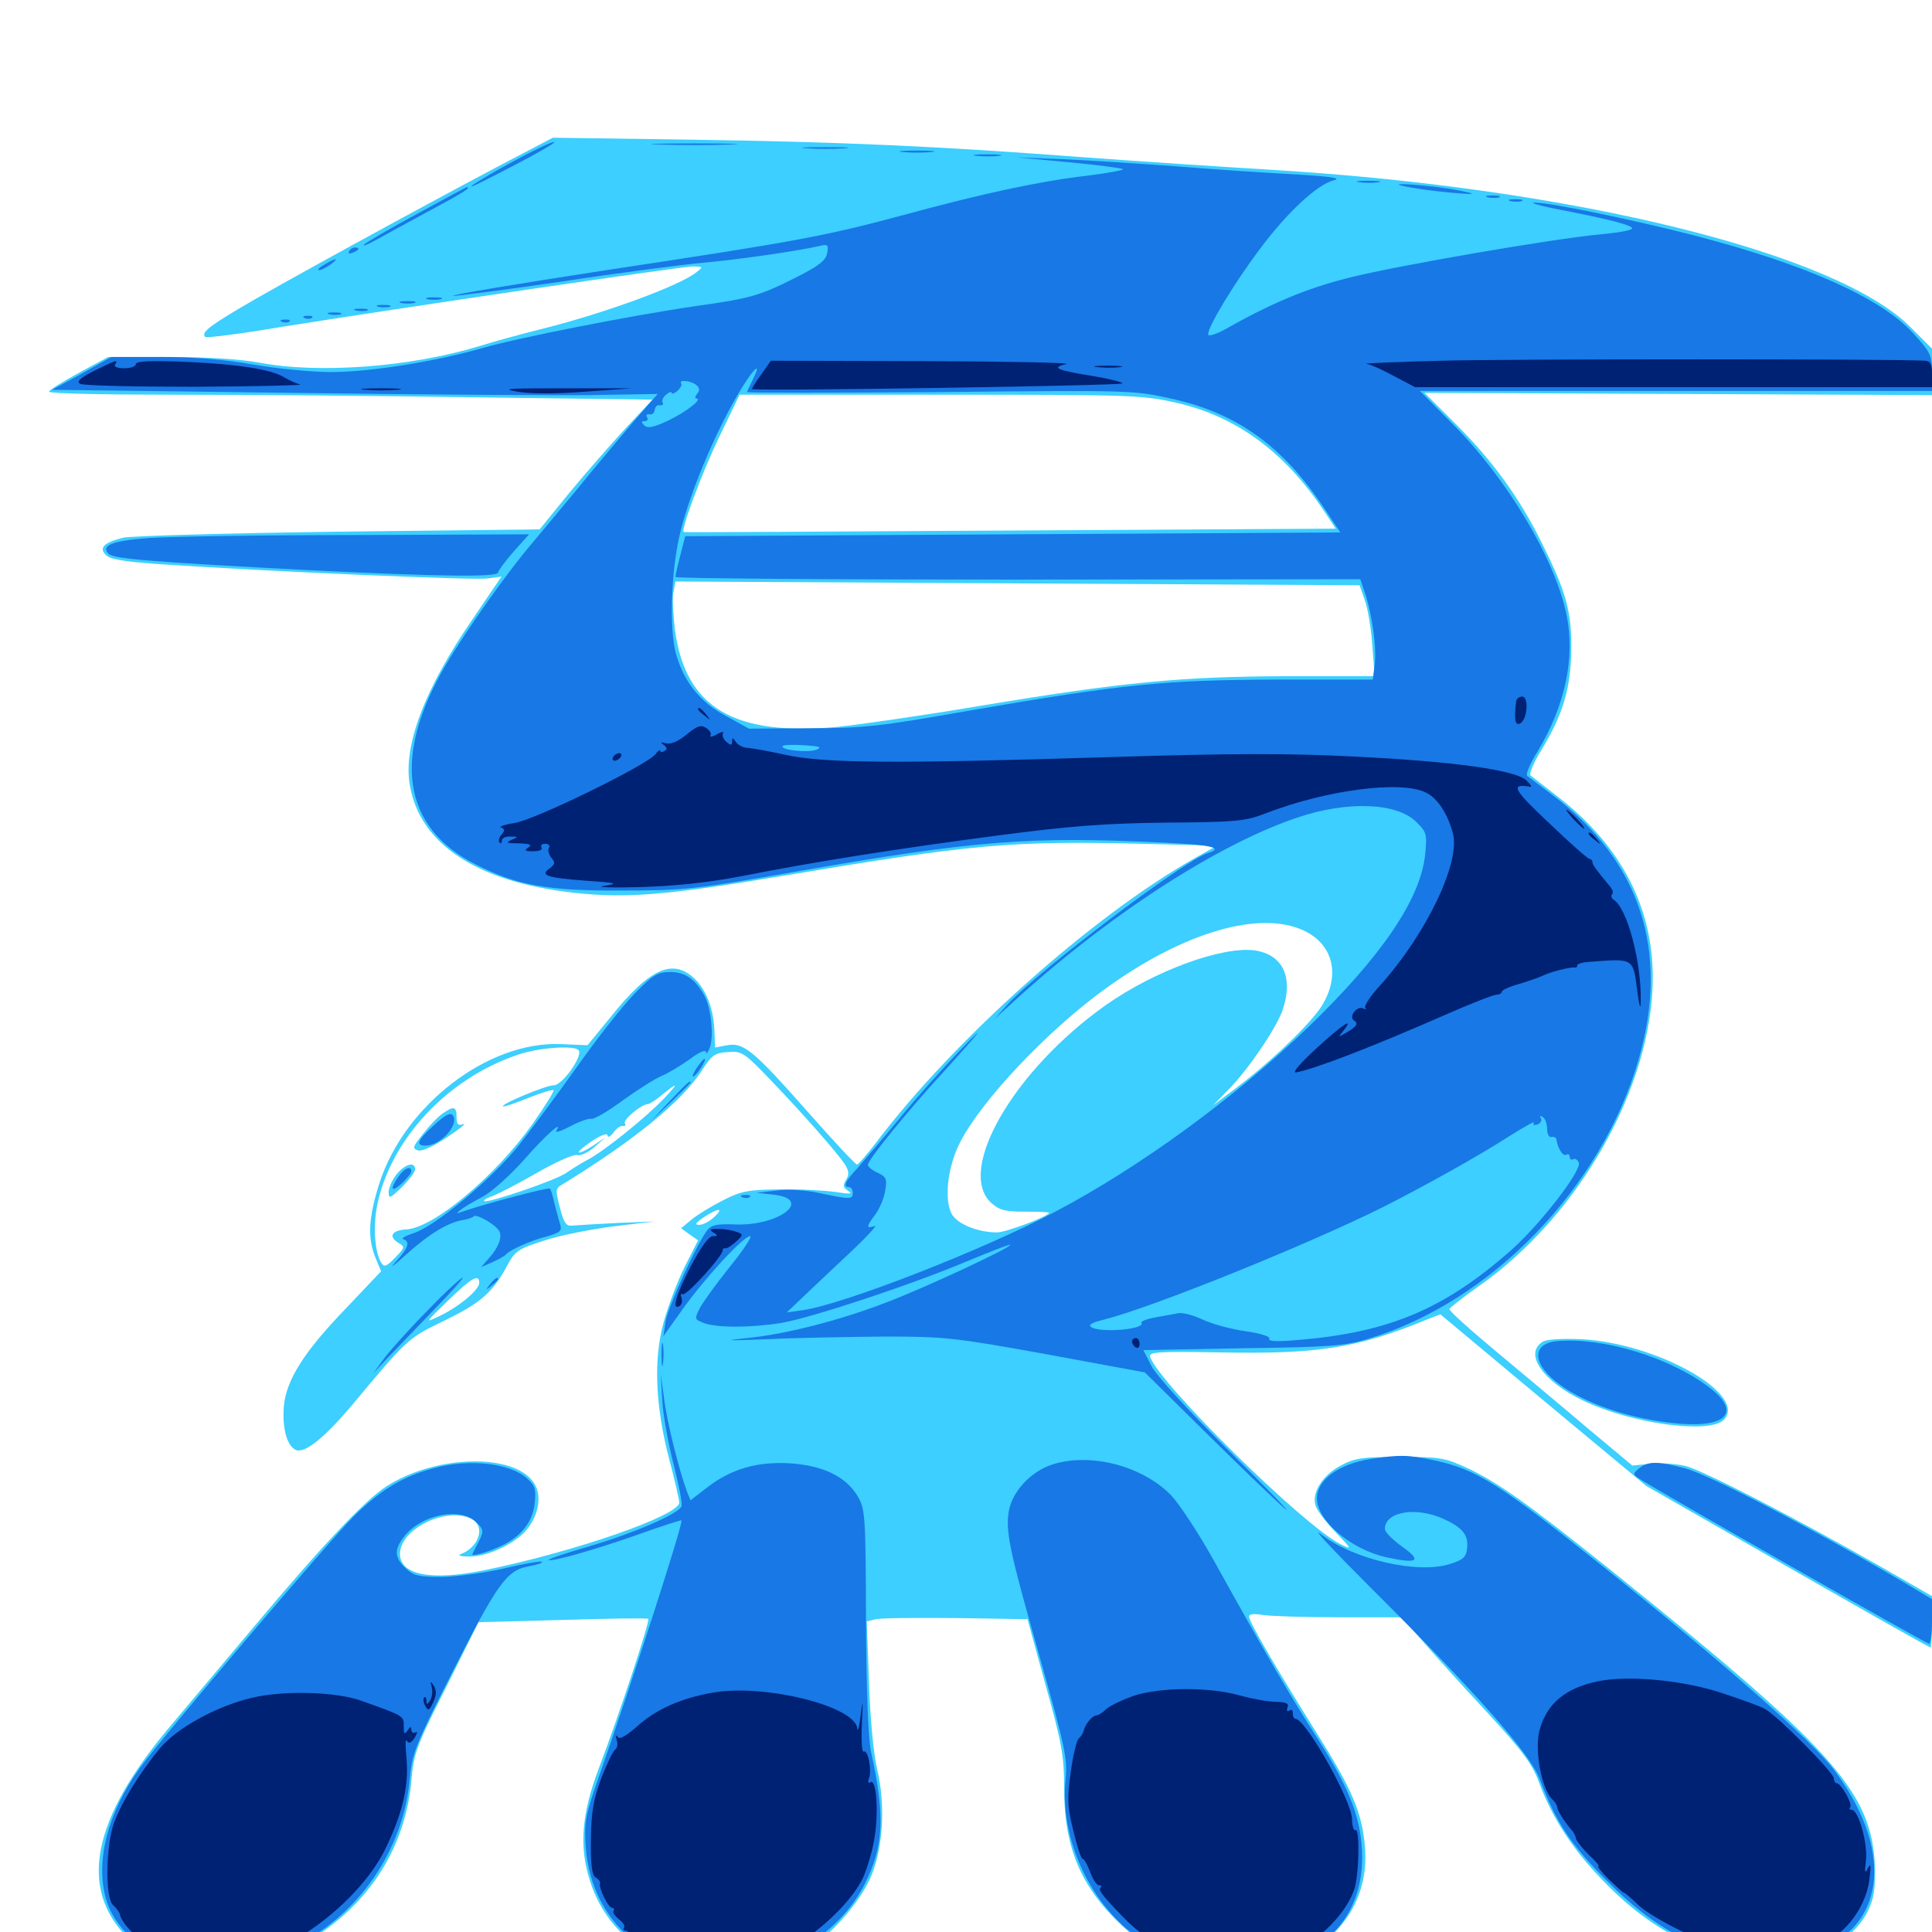 <svg xmlns="http://www.w3.org/2000/svg" viewBox="0 -1000 1000 1000">
	<path fill="#3ccfff" d="M257.812 -913.867C216.797 -892.188 142.188 -851.367 123.633 -840.234C107.617 -830.664 104.102 -827.734 106.25 -825.586C106.836 -825 124.219 -827.148 144.922 -830.664C206.055 -840.43 352.93 -862.109 358.789 -862.109C364.062 -861.914 364.062 -861.914 360.352 -858.984C351.367 -851.953 313.477 -838.086 281.055 -829.883C269.922 -827.148 255.078 -823.047 248.242 -820.898C212.5 -809.961 164.844 -806.445 134.18 -812.305C124.414 -814.062 107.227 -815.234 87.5 -815.234H56.055L40.82 -807.031C32.227 -802.344 25.391 -798.047 25.391 -797.266C25.391 -796.289 54.688 -795.703 90.43 -795.703C126.367 -795.703 196.484 -795.117 246.68 -794.336L337.695 -793.164L323.828 -778.32C316.211 -770.117 303.125 -755.078 294.531 -744.727L279.297 -725.977L175.195 -724.805C118.164 -724.023 67.969 -722.656 63.672 -721.68C53.711 -719.141 50.977 -716.406 54.883 -712.695C57.031 -710.352 65.234 -709.18 85.156 -707.812C141.016 -704.102 245.312 -699.609 252.344 -700.586L259.57 -701.562L244.727 -679.688C219.727 -643.359 208.594 -614.062 212.109 -593.75C217.188 -563.086 247.07 -543.359 297.266 -537.891C324.023 -534.961 344.531 -536.523 405.273 -546.68C503.125 -563.086 523.242 -564.844 589.844 -563.281L629.883 -562.305L618.164 -555.664C565.234 -525.781 493.555 -461.719 453.32 -408.398C448.633 -402.344 444.336 -397.266 443.555 -397.266C442.773 -397.266 431.445 -409.375 418.359 -424.219C390.039 -456.25 384.961 -460.547 376.367 -458.984L370.117 -457.812L369.727 -467.578C369.141 -479.102 364.648 -489.648 357.812 -494.922C347.07 -503.516 335.352 -497.656 316.406 -474.023L304.102 -458.984L290.234 -459.57C252.344 -461.133 209.18 -427.734 196.289 -387.305C190.625 -369.336 190.234 -359.18 194.336 -349.023L197.266 -341.992L179.297 -323.047C157.031 -300 148.047 -285.547 146.875 -271.68C146.094 -260.352 148.633 -251.367 153.32 -249.414C158.008 -247.852 167.969 -255.859 181.836 -272.266C211.133 -307.422 211.133 -307.227 229.492 -316.211C248.633 -325.391 255.078 -331.055 262.305 -344.531C266.602 -352.539 267.969 -353.516 281.445 -357.812C289.453 -360.547 305.664 -363.672 317.383 -365.234L338.867 -367.773L319.336 -366.992C308.594 -366.406 298.047 -365.82 296.094 -365.625C293.164 -365.234 291.797 -366.992 289.844 -374.805C287.5 -383.594 287.5 -384.766 290.43 -386.523C328.32 -409.766 352.734 -429.688 363.281 -445.898C368.555 -454.102 370.117 -455.078 376.953 -455.469C383.984 -456.055 385.352 -455.078 399.023 -440.82C416.406 -422.656 432.812 -403.906 437.109 -397.656C439.453 -393.945 439.648 -392.188 437.891 -389.258C436.133 -386.328 436.328 -385.352 439.062 -383.594C441.602 -382.031 440.039 -381.836 432.617 -383.008C427.344 -383.789 414.453 -384.57 403.906 -384.375C387.5 -384.18 383.789 -383.594 374.609 -378.906C368.75 -375.977 361.328 -371.484 358.203 -368.945L352.539 -364.258L356.836 -361.133L361.328 -358.008L354.492 -344.531C350.781 -337.109 345.898 -324.219 343.555 -315.82C338.086 -296.289 339.258 -271.68 346.484 -244.336C349.219 -233.984 351.562 -224.023 351.562 -222.266C351.562 -215.625 298.438 -197.07 250.977 -187.305C223.242 -181.641 207.031 -184.766 207.031 -195.703C207.031 -208.789 231.445 -220.508 244.336 -213.672C251.367 -209.766 247.852 -199.023 238.281 -195.508C236.719 -194.922 238.672 -194.336 242.773 -194.336C251.953 -194.141 266.211 -200.781 272.461 -208.008C278.906 -215.82 280.664 -225.977 276.367 -232.422C266.211 -248.047 225.586 -247.07 200 -230.664C189.062 -223.633 166.992 -200.391 131.445 -158.008C114.258 -137.695 94.727 -114.258 87.891 -106.25C47.656 -58.398 40.43 -22.656 66.211 3.125C79.102 15.82 90.234 19.336 115.234 18.359C133.008 17.773 135.547 16.992 150.586 9.57C187.109 -8.594 209.18 -39.844 212.891 -77.734C214.062 -92.383 215.43 -96.094 231.055 -126.953L247.656 -160.352L291.211 -161.523C315.039 -162.305 334.961 -162.5 335.547 -162.109C336.523 -160.938 320.508 -112.5 309.961 -84.766C300.977 -60.938 299.609 -44.141 305.469 -26.172C319.531 17.969 373.828 34.57 418.75 8.203C430.859 1.172 446.484 -17.188 451.367 -30.078C457.227 -44.922 458.203 -66.602 454.102 -83.789C452.148 -91.992 450.391 -110.156 449.805 -129.102L448.633 -160.742L453.32 -161.914C455.859 -162.5 474.609 -162.695 494.922 -162.5L531.836 -161.914L541.211 -127.734C549.609 -97.852 550.781 -91.211 550.781 -74.609C550.781 -43.75 559.375 -23.438 580.664 -3.32C630.078 43.359 712.109 16.211 706.445 -44.727C704.883 -61.914 699.805 -73.828 682.031 -102.148C661.328 -135.156 646.484 -160.547 646.484 -163.281C646.484 -164.648 649.023 -164.844 653.906 -164.062C657.812 -163.477 675.586 -162.891 693.359 -162.891H725.586L736.328 -150.586C742.188 -143.75 757.227 -127.148 769.727 -113.672C788.086 -93.75 792.969 -87.109 796.484 -77.734C803.711 -58.203 814.648 -41.602 832.227 -24.023C859.18 3.125 890.039 16.406 920.898 14.453C945.312 12.695 963.086 1.562 968.75 -15.625C970.312 -19.922 970.898 -28.32 970.312 -36.719C967.773 -73.633 946.68 -96.68 831.055 -189.453C791.016 -221.484 776.172 -232.031 760.547 -239.648C747.852 -245.508 745.898 -245.898 724.609 -245.898C705.078 -245.898 701.172 -245.312 693.945 -241.406C684.57 -236.523 678.906 -227.344 680.859 -220.898C681.445 -218.555 686.133 -212.305 691.211 -207.031C699.805 -198.047 700 -197.656 693.75 -200.781C674.414 -210.547 600.391 -283.398 595.312 -297.656C594.336 -300.195 599.023 -300.586 631.055 -300C682.617 -299.023 702.539 -302.148 739.453 -317.383L745.508 -319.727L798.828 -275.195L852.148 -230.859L925.195 -189.062C965.43 -166.016 998.633 -147.266 999.219 -147.266C999.609 -147.266 1000 -153.32 1000 -160.547V-173.828L974.219 -188.672C928.32 -214.844 882.031 -238.672 872.461 -241.211C867.383 -242.383 858.984 -242.969 854.102 -242.383L844.922 -241.406L822.461 -260.156C810.156 -270.703 788.672 -288.477 775 -300C761.133 -311.523 750 -321.484 750.195 -322.461C750.586 -323.242 757.031 -328.32 764.453 -333.594C817.188 -370.117 855.469 -437.695 855.469 -494.141C855.469 -530.469 839.062 -561.914 807.227 -586.914C800 -592.578 793.164 -597.852 792.188 -598.633C791.406 -599.414 793.75 -605.273 797.656 -611.523C808.984 -630.078 813.086 -643.75 813.281 -663.867C813.477 -683.789 810.547 -693.75 798.242 -718.555C786.523 -742.383 772.656 -761.328 754.102 -779.883L737.305 -796.68L868.75 -796.094L1000 -795.508V-807.422V-819.531L988.672 -830.859C950.586 -868.945 815.43 -902.344 661.133 -911.914C635.352 -913.477 590.625 -916.406 561.523 -918.555C484.18 -924.414 435.156 -926.562 356.445 -927.734L286.133 -928.711ZM609.375 -791.406C639.844 -784.375 664.453 -766.406 684.766 -736.328L691.406 -726.367L523.047 -725.391C430.273 -724.805 354.297 -724.414 353.906 -724.609C352.148 -725.195 363.281 -755.273 372.266 -773.828L382.812 -795.703H486.914C586.719 -795.703 591.602 -795.508 609.375 -791.406ZM706.445 -689.258C708.008 -684.961 709.766 -674.414 710.352 -665.625L711.523 -650H665.82C611.914 -649.805 581.836 -647.07 506.836 -634.57C477.93 -629.688 445.117 -625 434.18 -623.828C380.078 -618.75 355.078 -633.398 349.414 -673.438C348.438 -681.836 347.852 -691.016 348.633 -693.75L349.609 -699.023L526.758 -698.047L703.711 -697.07ZM675.195 -518.164C690.234 -510.938 693.945 -494.922 683.984 -479.102C677.93 -469.727 658.203 -450.781 639.648 -436.719L627.93 -427.93L636.328 -436.523C646.289 -446.68 660.547 -467.773 663.867 -477.148C669.531 -493.945 664.258 -505.664 649.805 -508.008C633.203 -510.547 597.656 -497.656 572.266 -479.688C524.805 -446.094 494.922 -394.531 512.891 -377.539C517.188 -373.633 519.922 -372.852 530.469 -372.852C537.305 -372.852 542.969 -372.656 542.969 -372.266C542.969 -370.508 520.703 -362.109 516.016 -362.109C506.445 -362.109 496.094 -366.211 492.969 -371.094C488.477 -377.93 490.234 -395.703 496.875 -408.594C507.812 -430.273 542.578 -466.992 572.461 -488.477C613.086 -517.773 652.539 -529.102 675.195 -518.164ZM299.609 -456.25C301.562 -453.125 291.016 -438.281 286.719 -438.281C282.617 -438.281 259.18 -428.516 260.352 -427.344C260.742 -426.953 266.602 -428.906 273.242 -431.641C280.078 -434.375 285.938 -436.133 286.523 -435.742C286.914 -435.156 282.031 -427.344 275.586 -418.164C256.25 -391.016 224.609 -364.648 210.547 -363.672C202.539 -363.281 200.781 -359.766 206.641 -356.445C209.57 -354.688 209.57 -354.102 204.492 -349.023C200 -344.336 198.828 -343.945 197.266 -346.484C193.945 -351.953 192.969 -365.43 195.312 -376.562C202.344 -410.352 231.445 -441.602 267.578 -453.906C278.516 -457.812 297.852 -459.18 299.609 -456.25ZM343.555 -431.25C334.375 -421.68 313.086 -404.492 304.688 -400C300.977 -398.047 295.703 -394.727 293.164 -392.969C288.281 -389.258 252.148 -376.953 250.586 -378.32C250.195 -378.906 252.344 -380.078 255.273 -381.055C258.203 -382.227 268.555 -387.5 278.32 -393.164C287.891 -398.633 297.07 -402.734 298.828 -402.148C300.391 -401.562 304.492 -403.516 307.617 -406.25L313.477 -411.328L307.031 -407.031C303.516 -404.688 300.195 -403.125 299.609 -403.516C299.219 -404.102 302.344 -406.641 306.641 -409.57C311.133 -412.5 314.453 -413.672 314.453 -412.305C314.453 -410.938 316.016 -411.719 317.578 -413.867C319.141 -416.016 321.484 -417.578 322.461 -417.188C323.633 -416.992 324.023 -417.578 323.438 -418.555C322.266 -420.312 332.031 -428.516 335.352 -428.516C336.133 -428.516 339.648 -430.664 342.773 -433.398C351.172 -440.234 351.367 -439.453 343.555 -431.25ZM369.531 -369.922C367.188 -367.773 363.867 -366.016 361.914 -366.016C359.375 -366.016 359.961 -366.992 364.258 -369.922C371.875 -375 375 -375 369.531 -369.922ZM248.047 -335.938C248.047 -332.422 237.891 -323.828 227.734 -318.945C219.727 -315.039 219.727 -315.039 232.031 -326.953C244.336 -338.867 248.047 -340.82 248.047 -335.938ZM229.102 -423.633C226.758 -422.07 222.266 -417.383 218.945 -413.086C213.477 -406.25 213.281 -405.469 216.602 -404.492C218.75 -404.102 224.805 -406.836 231.641 -411.523C237.891 -415.625 241.602 -418.75 239.844 -418.164C237.109 -417.188 236.328 -417.969 236.328 -421.68C236.328 -427.344 234.961 -427.734 229.102 -423.633ZM205.273 -392.188C202.93 -389.258 201.172 -385.156 201.172 -383.008C201.172 -379.297 201.953 -379.688 208.008 -385.547C211.719 -389.258 214.844 -393.359 214.844 -394.727C214.844 -399.023 209.57 -397.461 205.273 -392.188ZM798.438 -305.469C788.672 -299.414 798.438 -285.156 819.141 -275.195C844.336 -263.086 884.57 -257.617 892.188 -265.039C905.078 -278.125 857.617 -304.883 818.359 -306.836C808.398 -307.227 800.391 -306.836 798.438 -305.469Z"/>
	<path fill="#1878e5" d="M265.234 -916.211C246.094 -905.859 236.328 -899.219 250.977 -906.641C273.438 -917.969 288.867 -926.562 286.719 -926.562C285.352 -926.562 275.586 -921.875 265.234 -916.211ZM341.406 -925.195C331.445 -925.391 339.453 -925.781 359.375 -925.781C379.297 -925.781 387.305 -925.391 377.539 -925.195C367.578 -924.805 351.172 -924.805 341.406 -925.195ZM417.578 -923.242C411.914 -923.633 416.016 -923.828 426.758 -923.828C437.5 -923.828 442.188 -923.633 437.109 -923.242C432.031 -922.852 423.242 -922.852 417.578 -923.242ZM467.383 -921.289C463.281 -921.68 466.602 -922.07 474.609 -922.07C482.617 -922.07 485.938 -921.68 482.031 -921.289C477.93 -920.898 471.289 -920.898 467.383 -921.289ZM505.469 -919.336C501.953 -919.727 504.297 -920.117 510.742 -920.117C517.188 -920.117 520.117 -919.727 517.188 -919.336C514.258 -918.945 508.984 -918.945 505.469 -919.336ZM553.32 -916.016C568.164 -914.648 580.664 -912.891 581.25 -912.5C581.836 -911.914 573.242 -910.352 562.109 -908.984C537.5 -906.055 509.18 -900 466.797 -888.477C426.758 -877.734 413.281 -875.195 312.5 -859.961C267.969 -853.125 232.812 -847.266 234.57 -846.875C236.133 -846.68 261.523 -850 291.016 -854.297C320.312 -858.789 353.516 -863.086 364.453 -864.062C381.836 -865.625 412.305 -869.922 425 -872.852C428.516 -873.633 428.906 -873.047 428.125 -868.945C427.539 -865.234 423.828 -862.305 411.719 -856.25C393.164 -846.875 388.281 -845.508 360.352 -841.602C326.758 -836.719 268.359 -825.195 250 -819.922C225.586 -812.891 191.602 -807.422 171.289 -807.422C161.328 -807.422 143.359 -809.18 131.055 -811.328C116.406 -813.867 100.195 -815.234 83.203 -815.234H57.617L42.383 -806.641L26.953 -798.242L149.805 -796.68C217.188 -795.703 287.695 -795.312 306.445 -795.508L340.43 -796.094L327.148 -780.859C319.922 -772.266 307.422 -757.617 299.609 -747.852C291.602 -738.281 280.664 -725 275.195 -718.555C262.5 -703.711 241.406 -673.828 230.859 -656.055C202.734 -608.398 208.203 -571.68 246.289 -552.539C267.383 -541.797 283.203 -538.867 321.289 -539.062C354.688 -539.062 359.375 -539.648 414.062 -549.219C505.078 -565.039 533.203 -567.188 602.148 -563.867C627.539 -562.695 633.789 -561.133 625 -558.398C612.695 -554.492 537.305 -497.461 521.484 -480.078L514.648 -472.461L523.438 -480.469C573.047 -525.977 630.273 -563.086 671.875 -576.953C697.461 -585.547 723.047 -584.57 733.008 -574.609C738.477 -569.336 738.672 -568.164 737.695 -558.008C735.352 -534.57 715.039 -504.883 676.758 -467.969C638.672 -431.445 590.039 -395.898 545.898 -372.656C508.203 -352.734 436.328 -324.805 415.625 -321.875L407.227 -320.703L415.039 -328.125C419.336 -332.227 430.273 -342.578 439.453 -351.172C448.633 -359.766 454.492 -366.211 452.734 -365.43C448.242 -363.867 448.242 -365.039 453.125 -371.484C455.273 -374.414 457.617 -379.883 458.203 -383.789C459.18 -389.844 458.789 -390.82 454.297 -392.969C451.562 -394.141 449.219 -396.094 449.219 -397.07C449.219 -399.609 469.336 -424.414 486.719 -443.359C508.008 -466.797 512.5 -472.656 495.703 -455.078C487.305 -446.289 473.633 -431.055 465.43 -420.898C457.031 -410.742 447.266 -399.414 443.945 -395.508C437.305 -388.477 436.133 -385.547 439.453 -385.547C440.625 -385.547 441.406 -384.18 441.406 -382.617C441.406 -379.102 440.039 -379.102 424.414 -382.422C417.578 -383.984 408.008 -384.57 401.953 -383.789L391.602 -382.617L400.391 -381.641C421.094 -379.297 403.516 -365.43 380.664 -366.211C370.703 -366.602 368.164 -366.016 365.82 -362.891C360.352 -355.469 345.898 -323.828 344.531 -316.211L343.359 -308.398L353.125 -322.07C364.648 -338.281 384.766 -360.156 388.281 -360.156C389.453 -360.156 384.961 -353.125 377.93 -344.531C371.094 -335.938 364.062 -326.367 362.305 -323.047C359.375 -317.188 359.375 -317.188 364.258 -315.234C370.898 -312.695 388.281 -312.695 404.297 -315.234C419.531 -317.773 471.094 -334.766 500.781 -347.266C512.5 -352.148 522.461 -356.055 522.852 -355.664C523.828 -354.492 479.102 -333.594 459.57 -326.172C435.547 -316.797 406.836 -309.375 386.719 -307.422C373.633 -306.055 375.977 -306.055 397.461 -306.836C412.5 -307.617 439.844 -308.008 458.008 -308.203C489.258 -308.203 494.141 -307.617 541.797 -299.023L592.578 -289.648L624.805 -257.812C642.578 -240.234 660.742 -222.852 665.039 -219.141C669.336 -215.625 656.445 -228.906 636.328 -248.828C614.453 -270.508 598.242 -288.281 595.898 -293.164L591.797 -301.172L643.164 -302.148C688.281 -302.734 695.898 -303.32 708.203 -307.031C771.875 -326.172 829.102 -385.352 848.242 -451.953C864.258 -507.812 849.023 -554.492 803.32 -588.672C797.07 -593.359 791.211 -597.852 790.43 -598.438C789.648 -599.219 791.992 -604.883 795.898 -611.133C810.352 -635.156 815.43 -660.156 810.742 -682.227C804.688 -710.938 780.078 -752.148 752.344 -780.078L734.961 -797.656H867.578H1000V-807.227C1000 -816.016 999.219 -817.773 990.234 -827.539C973.633 -845.703 935.352 -862.891 877.734 -877.93C845.898 -886.133 800.977 -895.508 793.945 -895.117C791.797 -895.117 796.289 -893.75 803.711 -892.188C833.398 -886.523 845.703 -883.203 844.727 -881.641C844.141 -880.664 836.914 -879.492 828.516 -878.711C804.688 -876.562 724.023 -862.695 698.242 -856.25C676.562 -850.781 658.594 -843.359 634.766 -829.883C629.883 -827.148 625.781 -825.781 625.391 -826.758C624.414 -829.688 639.062 -853.906 652.539 -871.68C666.406 -890.234 681.836 -904.492 690.234 -906.641C694.727 -907.812 689.648 -908.594 669.922 -909.766C655.469 -910.547 628.125 -912.305 609.375 -913.867C590.625 -915.234 564.258 -916.992 550.781 -917.578L526.367 -918.555ZM389.648 -803.516C388.086 -800.391 386.719 -797.461 386.719 -797.07C386.719 -796.68 431.836 -796.68 486.914 -797.07C586.719 -798.047 586.914 -798.047 607.617 -793.359C640.82 -785.742 664.062 -768.945 685.547 -736.719L693.75 -724.414L524.219 -723.438L354.688 -722.461L352.148 -712.695C350.781 -707.422 349.609 -702.344 349.609 -701.367C349.609 -700.586 429.297 -700 526.953 -700L704.102 -700.195L706.445 -693.164C710.156 -682.422 712.695 -664.258 711.523 -655.859L710.547 -648.242H660.547C602.734 -648.047 581.25 -645.898 501.953 -632.227C455.664 -624.023 446.875 -623.047 418.945 -623.047L387.695 -622.852L375.586 -629.492C362.305 -636.523 353.711 -647.461 349.805 -661.914C346.484 -674.219 347.266 -702.93 351.562 -722.07C356.641 -745.312 373.633 -784.375 387.109 -804.102C391.992 -811.133 393.359 -810.938 389.648 -803.516ZM360.547 -800.586C362.109 -799.219 362.305 -797.852 360.938 -796.289C359.766 -794.922 359.57 -793.75 360.352 -793.75C364.062 -793.75 355.469 -786.914 346.094 -782.422C338.281 -778.711 335.156 -778.125 333.398 -779.883C331.836 -781.445 331.836 -782.031 333.789 -782.031C335.156 -782.031 335.547 -783.008 334.961 -783.984C334.18 -785.156 334.766 -785.742 336.133 -785.547C337.5 -785.156 338.867 -786.328 338.867 -787.891C339.062 -789.453 340.234 -790.625 341.602 -790.234C342.969 -790.039 343.555 -790.625 342.969 -791.602C342.383 -792.578 343.164 -794.336 344.727 -795.703C346.289 -797.07 347.656 -797.461 347.656 -796.68C347.656 -795.898 349.023 -796.289 350.586 -797.656C352.148 -799.023 353.125 -800.781 352.539 -801.562C351.172 -803.711 358.008 -802.93 360.547 -800.586ZM422.461 -611.914C417.969 -610.352 403.906 -611.719 405.078 -613.867C405.469 -614.453 410.547 -614.648 416.406 -614.258C424.414 -613.672 425.781 -613.281 422.461 -611.914ZM800.781 -415.625C800.781 -413.086 801.758 -411.133 803.125 -411.523C804.492 -411.719 805.664 -411.133 805.664 -409.961C806.25 -405.469 809.18 -401.172 810.742 -402.344C811.719 -402.93 812.5 -402.344 812.5 -401.172C812.5 -400 813.281 -399.414 814.258 -400C815.234 -400.586 816.406 -399.805 817.188 -398.242C818.75 -394.141 797.656 -366.797 782.422 -353.125C747.656 -322.461 719.141 -310.352 672.07 -306.445C661.328 -305.469 656.25 -305.664 657.031 -307.031C657.617 -308.203 652.734 -309.766 644.922 -310.938C637.5 -311.914 627.539 -314.648 622.461 -316.992C617.578 -319.336 611.914 -320.703 609.961 -320.312C608.008 -319.922 602.734 -318.945 598.242 -318.164C593.555 -317.383 590.234 -316.016 590.82 -315.234C592.773 -311.914 569.531 -309.961 564.844 -313.086C563.086 -314.258 565.039 -315.43 571.484 -316.992C596.875 -323.438 676.562 -355.664 715.82 -375.195C738.086 -386.523 764.844 -401.367 781.836 -412.305C789.258 -416.992 794.727 -419.922 793.945 -418.945C793.359 -417.578 793.945 -417.383 795.703 -417.969C797.461 -418.555 798.242 -420.117 797.461 -421.289C796.875 -422.461 797.266 -422.656 798.438 -421.875C799.805 -421.094 800.781 -418.359 800.781 -415.625ZM703.711 -905.664C700.586 -906.055 702.734 -906.445 708.008 -906.445C713.477 -906.445 715.82 -906.055 713.477 -905.664C710.938 -905.273 706.641 -905.273 703.711 -905.664ZM736.328 -901.953C746.484 -900.586 757.617 -899.609 760.742 -899.609C764.062 -899.609 759.18 -900.781 750 -902.344C740.82 -903.711 729.883 -904.688 725.586 -904.688C721.289 -904.688 726.172 -903.516 736.328 -901.953ZM215.82 -889.258C201.758 -881.641 189.648 -874.609 188.477 -873.438C187.5 -872.266 190.43 -873.438 195.312 -876.172C200.195 -878.906 212.695 -885.742 223.242 -891.406C239.258 -900 244.336 -903.125 241.602 -903.125C241.406 -903.125 229.688 -896.875 215.82 -889.258ZM770.117 -897.852C768.164 -898.438 769.336 -898.828 772.461 -898.828C775.781 -898.828 777.148 -898.438 775.977 -897.852C774.609 -897.461 771.875 -897.461 770.117 -897.852ZM781.836 -895.898C779.883 -896.484 781.055 -896.875 784.18 -896.875C787.5 -896.875 788.867 -896.484 787.695 -895.898C786.328 -895.508 783.594 -895.508 781.836 -895.898ZM180.664 -869.922C180.078 -868.75 180.859 -868.555 182.422 -869.141C185.938 -870.508 186.523 -871.875 183.789 -871.875C182.617 -871.875 181.25 -871.094 180.664 -869.922ZM167.969 -863.086C165.234 -861.523 164.062 -860.352 165.234 -860.156C166.211 -860.156 168.945 -861.523 171.094 -863.086C175.781 -866.602 174.219 -866.797 167.969 -863.086ZM221.289 -845.117C219.336 -845.703 220.898 -846.094 224.609 -846.094C228.32 -846.094 229.883 -845.703 228.125 -845.117C226.172 -844.727 223.047 -844.727 221.289 -845.117ZM207.617 -843.164C205.664 -843.75 207.227 -844.141 210.938 -844.141C214.648 -844.141 216.211 -843.75 214.453 -843.164C212.5 -842.773 209.375 -842.773 207.617 -843.164ZM195.898 -841.211C193.945 -841.797 195.117 -842.188 198.242 -842.188C201.562 -842.188 202.93 -841.797 201.758 -841.211C200.391 -840.82 197.656 -840.82 195.898 -841.211ZM184.18 -839.258C182.227 -839.844 183.398 -840.234 186.523 -840.234C189.844 -840.234 191.211 -839.844 190.039 -839.258C188.672 -838.867 185.938 -838.867 184.18 -839.258ZM170.508 -837.305C168.555 -837.891 169.727 -838.281 172.852 -838.281C176.172 -838.281 177.539 -837.891 176.367 -837.305C175 -836.914 172.266 -836.914 170.508 -837.305ZM157.812 -835.352C156.25 -835.938 156.836 -836.523 158.984 -836.523C161.133 -836.719 162.305 -836.133 161.523 -835.547C160.938 -834.961 159.18 -834.766 157.812 -835.352ZM146.094 -833.398C144.531 -833.984 145.117 -834.57 147.266 -834.57C149.414 -834.766 150.586 -834.18 149.805 -833.594C149.219 -833.008 147.461 -832.812 146.094 -833.398ZM76.562 -721.484C58.008 -720.117 51.953 -717.578 56.25 -713.281C58.789 -710.742 80.859 -708.984 160.156 -704.883C227.344 -701.562 257.812 -701.172 257.812 -703.711C257.812 -704.492 261.328 -709.375 265.82 -714.453L273.828 -723.438L184.18 -723.047C134.961 -723.047 86.523 -722.266 76.562 -721.484ZM328.32 -485.547C322.266 -479.297 308.984 -462.5 298.828 -448.047C288.672 -433.789 275 -415.43 268.555 -407.227C254.883 -390.039 225 -365.039 214.062 -361.719C209.961 -360.352 207.422 -358.984 208.789 -358.594C212.5 -357.422 211.328 -353.906 204.688 -346.68C201.172 -342.969 203.711 -344.727 210.156 -350.586C222.07 -361.328 232.031 -367.383 239.844 -368.555C242.188 -368.945 244.531 -369.727 245.312 -370.508C246.68 -371.68 255.859 -366.602 258.203 -363.086C260.352 -360.352 258.008 -354.102 253.125 -348.828L249.023 -344.141L254.883 -346.68C258.203 -348.242 261.133 -349.805 261.719 -350.586C263.672 -352.93 274.414 -357.812 282.812 -359.961C290.234 -362.109 291.016 -362.891 289.844 -366.602C289.062 -368.945 287.891 -373.828 286.914 -377.344C286.133 -381.055 285.156 -384.375 284.57 -384.766C283.789 -385.547 251.172 -376.953 239.258 -372.852C236.133 -371.68 235.938 -371.875 238.281 -373.633C239.844 -375 245.117 -378.125 250 -380.664C254.883 -383.398 264.453 -391.992 271.484 -400C282.617 -412.695 291.797 -420.703 287.891 -414.648C287.305 -413.477 290.625 -414.648 295.117 -416.992C299.805 -419.531 304.883 -421.289 306.25 -420.898C307.617 -420.703 315.039 -425 322.656 -430.664C330.273 -436.133 339.258 -441.797 342.578 -443.164C345.898 -444.531 352.344 -448.438 357.031 -451.758C361.914 -455.469 365.234 -456.836 365.43 -455.469C365.43 -454.102 366.406 -455.078 367.383 -457.812C369.531 -463.086 368.164 -477.734 364.844 -484.18C360.156 -492.969 354.883 -496.875 347.07 -496.875C340.234 -496.875 338.086 -495.508 328.32 -485.547ZM360.352 -446.875C358.594 -443.945 358.008 -442.383 359.18 -442.969C361.328 -444.336 366.016 -451.953 364.648 -451.953C364.062 -451.953 362.305 -449.609 360.352 -446.875ZM346.68 -430.078L336.914 -419.727L347.266 -429.492C352.734 -434.766 357.422 -439.453 357.422 -439.648C357.422 -441.211 355.664 -439.453 346.68 -430.078ZM224.805 -417.773C216.016 -409.766 214.844 -407.031 220.312 -407.031C227.93 -407.031 237.5 -417.578 234.57 -422.461C233.203 -424.414 230.859 -423.242 224.805 -417.773ZM206.25 -391.016C201.562 -384.375 202.539 -382.422 208.008 -387.5C210.742 -390.039 212.891 -392.773 212.891 -393.75C212.891 -396.875 209.18 -395.312 206.25 -391.016ZM384.375 -380.273C382.812 -380.859 383.398 -381.445 385.547 -381.445C387.695 -381.641 388.867 -381.055 388.086 -380.469C387.5 -379.883 385.742 -379.688 384.375 -380.273ZM222.07 -322.461C213.281 -313.672 203.125 -302.344 199.414 -297.656L192.969 -288.867L200.195 -296.68C204.297 -300.977 215.039 -312.109 224.219 -321.68C233.398 -331.055 240.234 -338.672 239.453 -338.672C238.672 -338.672 230.664 -331.445 222.07 -322.461ZM253.711 -335.352C251.172 -332.227 251.367 -332.031 254.492 -334.57C256.25 -335.938 257.812 -337.5 257.812 -337.891C257.812 -339.453 256.25 -338.477 253.711 -335.352ZM342.383 -298.633C342.383 -293.359 342.773 -291.211 343.164 -294.336C343.555 -297.266 343.555 -301.562 343.164 -304.102C342.773 -306.445 342.383 -304.102 342.383 -298.633ZM806.25 -305.859C793.555 -304.883 792.773 -295.312 804.492 -285.547C818.164 -274.023 843.75 -265.234 869.531 -263.086C894.727 -261.133 901.172 -269.727 883.984 -282.422C863.477 -297.656 829.688 -307.812 806.25 -305.859ZM342.773 -275.195C343.164 -267.773 345.898 -252.734 348.633 -242.188C351.367 -231.445 353.32 -221.68 352.734 -220.312C351.172 -216.406 327.734 -206.25 304.297 -199.414C292.773 -196.094 283.594 -192.969 283.984 -192.578C285.156 -191.406 308.008 -197.852 330.664 -205.859C342.578 -210.156 352.539 -213.281 352.734 -213.086C353.906 -212.109 326.367 -126.953 310.547 -82.031C303.125 -60.938 302.344 -57.422 303.125 -44.727C305.859 -1.953 341.992 25.586 386.328 18.555C412.305 14.453 436.133 -2.344 447.461 -24.609C457.422 -44.336 458.203 -59.766 450.977 -92.578C449.414 -99.414 448.438 -124.023 448.242 -161.133C448.047 -217.578 447.852 -218.945 443.555 -226.172C437.305 -235.938 425.977 -241.406 408.984 -242.578C391.992 -243.555 378.711 -239.844 366.016 -230.078L357.422 -223.438L355.664 -227.734C351.562 -238.672 345.117 -264.258 343.75 -275.977L341.992 -288.867ZM709.961 -244.922C693.164 -242.383 681.641 -234.18 681.641 -224.414C681.641 -212.891 699.219 -198.047 717.578 -193.945C733.789 -190.43 736.328 -191.992 725.781 -199.414C720.898 -202.93 716.797 -207.031 716.797 -208.594C716.797 -217.578 732.812 -220.312 747.07 -213.867C757.031 -209.375 760.156 -205.469 759.375 -198.633C758.984 -194.141 757.227 -192.578 750.977 -190.625C734.375 -184.961 700.391 -192.773 683.789 -205.859C678.32 -210.156 689.648 -198.047 708.789 -178.906C764.648 -123.242 791.992 -92.188 796.875 -79.297C805.273 -56.836 813.086 -45.117 832.031 -26.172C859.375 1.367 885.547 13.672 916.016 13.477C971.484 13.086 987.305 -33.398 949.219 -83.984C937.891 -99.023 892.383 -139.062 829.102 -189.648C775.977 -232.031 764.258 -239.453 742.383 -244.141C728.32 -247.07 724.805 -247.07 709.961 -244.922ZM544.727 -241.992C533.789 -238.477 524.219 -228.32 522.266 -218.359C520.312 -207.617 522.266 -198.242 538.086 -142.578C551.367 -95.508 552.539 -89.844 551.562 -79.102C548.242 -48.242 564.648 -13.281 590.234 3.711C607.422 15.039 622.852 19.336 643.555 18.359C681.836 16.602 705.078 -4.883 705.078 -38.867C704.883 -57.812 699.023 -73.438 682.422 -99.414C668.75 -120.703 656.836 -140.82 628.32 -192.188C620.312 -206.641 610.156 -221.875 606.055 -226.172C591.016 -241.406 564.258 -248.242 544.727 -241.992ZM224.414 -240.039C208.203 -235.742 196.484 -228.516 182.617 -214.648C168.75 -200.586 84.57 -101.562 72.461 -84.961C55.859 -61.914 49.219 -36.914 54.883 -16.992C58.789 -2.93 73.633 11.133 89.062 15.43C109.766 21.289 128.125 18.945 151.758 7.812C185.156 -8.008 208.984 -42.383 212.109 -79.492C213.281 -92.383 215.039 -96.875 233.789 -133.789C257.422 -180.469 262.305 -187.305 273.633 -189.258C277.93 -190.039 281.055 -191.016 280.469 -191.602C280.078 -192.188 271.289 -190.625 261.328 -188.281C251.367 -185.938 236.719 -183.984 228.906 -183.789C216.797 -183.789 214.062 -184.375 209.961 -188.281C204.102 -193.945 203.906 -197.852 209.18 -204.688C218.164 -216.211 238.477 -220.117 246.484 -212.109C250.391 -208.398 250.391 -207.422 248.047 -202.539C246.484 -199.609 244.922 -196.484 244.531 -195.703C243.555 -193.945 253.711 -196.875 260.938 -200.586C270.312 -205.469 275.781 -212.695 276.758 -221.875C277.539 -228.906 276.953 -231.055 273.047 -234.57C264.258 -242.773 242.773 -245.117 224.414 -240.039ZM848.438 -240.039C845.312 -237.5 845.117 -236.914 847.656 -235.156C856.055 -229.492 997.07 -149.219 998.438 -149.219C999.219 -149.219 1000 -154.297 1000 -160.742V-172.266L986.914 -180.078C938.281 -208.789 885.156 -236.523 872.07 -240.039C857.617 -243.75 853.32 -243.75 848.438 -240.039Z"/>
	<path fill="#002274" d="M746.094 -813.281C723.047 -812.695 705.469 -811.914 707.227 -811.719C708.984 -811.523 715.234 -808.789 721.289 -805.469L732.422 -799.609H866.211H1000V-806.25C1000 -811.328 999.219 -813.086 996.68 -813.281C982.031 -814.258 779.297 -814.258 746.094 -813.281ZM49.023 -808.203C41.602 -804.492 39.453 -802.539 41.406 -801.367C42.773 -800.391 69.922 -799.805 101.562 -799.805C133.203 -800 157.422 -800.586 155.273 -800.977C153.32 -801.562 149.805 -803.125 147.461 -804.492C140.82 -808.789 123.438 -811.523 96.289 -812.695C77.93 -813.477 70.312 -813.086 70.312 -811.523C70.312 -810.352 67.578 -809.375 64.258 -809.375C60.938 -809.375 58.789 -810.156 59.57 -811.328C61.328 -814.062 60.547 -813.867 49.023 -808.203ZM393.945 -806.055C391.016 -802.148 389.062 -798.828 389.258 -798.633C391.211 -797.461 581.836 -800.391 581.055 -801.562C580.664 -802.344 573.438 -804.102 565.039 -805.469C546.875 -808.398 543.945 -809.766 551.758 -811.523C555.078 -812.305 521.875 -812.891 478.32 -813.086L399.023 -813.281ZM567.969 -809.961C564.453 -810.352 566.797 -810.742 573.242 -810.742C579.688 -810.742 582.617 -810.352 579.688 -809.961C576.758 -809.57 571.484 -809.57 567.969 -809.961ZM189.062 -798.242C184.375 -798.633 188.086 -799.023 197.266 -799.023C206.445 -799.023 210.156 -798.633 205.664 -798.242C200.977 -797.852 193.555 -797.852 189.062 -798.242ZM267.773 -797.266C274.805 -796.094 287.5 -796.094 302.93 -797.266L327.148 -799.023H291.992C263.281 -799.023 258.789 -798.828 267.773 -797.266ZM784.766 -637.109C783.594 -627.344 784.18 -624.219 786.914 -625.586C790.625 -627.734 791.406 -639.453 787.891 -639.453C786.328 -639.453 784.961 -638.281 784.766 -637.109ZM361.328 -632.812C361.328 -632.422 362.891 -630.859 364.844 -629.492C367.773 -626.953 367.969 -627.148 365.43 -630.273C362.891 -633.398 361.328 -634.375 361.328 -632.812ZM355.273 -619.727C350.977 -616.211 347.266 -614.648 344.727 -615.234C341.797 -616.016 341.602 -615.82 343.555 -614.453C345.312 -613.086 345.508 -612.109 343.945 -611.328C342.773 -610.547 341.797 -610.547 341.797 -611.328C341.797 -612.109 340.625 -611.523 339.453 -609.766C335.156 -604.102 276.758 -575.586 266.406 -574.023C261.133 -573.242 258.008 -572.07 259.375 -571.68C261.328 -570.898 261.328 -570.117 259.57 -567.969C258.203 -566.406 257.812 -564.648 258.594 -563.867C259.18 -563.281 259.766 -563.672 259.766 -564.844C259.766 -566.211 261.719 -567.188 264.258 -566.992C268.359 -566.992 268.359 -566.797 264.648 -565.234C261.523 -563.867 262.305 -563.477 268.555 -563.477C274.414 -563.281 275.586 -562.695 273.438 -561.328C271.094 -559.766 271.68 -559.375 275.977 -559.375C279.102 -559.375 281.055 -560.156 280.273 -561.328C279.688 -562.5 280.469 -563.281 282.227 -563.281C283.984 -563.281 284.766 -562.305 284.18 -561.328C283.398 -560.156 283.984 -557.812 285.352 -556.055C287.5 -553.516 287.305 -552.734 284.57 -550.586C279.297 -546.875 282.812 -545.703 303.32 -544.141C319.531 -542.969 320.508 -542.773 312.5 -541.406C307.617 -540.82 316.016 -540.43 331.055 -540.82C349.609 -541.406 366.406 -543.164 383.789 -546.484C422.266 -554.102 464.648 -560.742 516.602 -567.578C553.906 -572.461 571.68 -573.828 603.516 -574.219C639.062 -574.414 644.727 -575 654.297 -578.711C686.328 -591.211 725.586 -596.289 738.281 -589.648C744.141 -586.719 749.219 -578.906 751.953 -568.945C756.25 -554.102 738.477 -516.797 714.258 -489.844C709.18 -484.375 705.859 -479.102 706.641 -478.32C707.422 -477.344 707.031 -477.344 705.859 -477.93C702.539 -479.883 697.656 -473.633 700.977 -471.68C703.32 -470.117 702.148 -468.359 695.312 -464.648C692.773 -463.086 692.773 -463.281 695.117 -466.211C701.367 -474.023 695.312 -470.117 681.641 -457.617C672.852 -449.609 668.555 -444.531 670.898 -444.922C680.859 -446.875 708.984 -457.617 746.875 -474.219C760.547 -480.273 773.047 -485.156 774.609 -485.156C776.172 -485.156 777.344 -485.938 777.344 -486.719C777.344 -487.5 781.445 -489.453 786.719 -490.82C791.797 -492.383 797.266 -494.336 798.828 -495.117C802.344 -496.875 812.891 -499.609 815.039 -499.219C815.82 -499.023 816.406 -499.414 816.406 -500.391C816.406 -501.172 819.336 -501.953 822.852 -502.148C845.703 -503.906 845.312 -504.297 847.461 -486.914C848.438 -479.297 849.219 -477.148 849.219 -481.25C849.805 -501.367 842.383 -529.883 835.156 -534.375C833.984 -535.156 833.789 -536.328 834.375 -537.109C835.156 -537.695 834.766 -539.258 833.789 -540.625C826.172 -549.805 824.219 -552.344 824.219 -553.906C824.219 -554.688 823.438 -555.469 822.656 -555.469C821.875 -555.469 812.305 -563.867 801.758 -574.023C783.008 -591.602 781.641 -594.531 791.992 -592.773C793.164 -592.578 792.188 -593.945 790.039 -596.094C784.375 -601.367 753.125 -605.859 701.172 -608.398C666.406 -610.156 638.867 -610.156 570.312 -608.008C463.672 -604.688 425.977 -604.883 406.25 -609.375C398.242 -611.133 389.648 -612.695 387.109 -612.891C384.766 -612.891 381.836 -614.453 380.859 -616.016C379.297 -618.359 378.906 -618.359 378.906 -616.211C378.906 -614.062 378.32 -614.062 375.977 -616.016C374.414 -617.383 373.633 -619.336 374.219 -620.312C375 -621.484 373.438 -621.289 371.094 -619.922C368.75 -618.555 367.188 -618.359 367.773 -619.336C368.359 -620.312 367.383 -622.07 365.43 -623.242C362.695 -625 360.742 -624.219 355.273 -619.727ZM317.383 -608.203C316.797 -607.227 316.992 -606.25 318.164 -606.25C319.141 -606.25 320.703 -607.227 321.289 -608.203C321.875 -609.375 321.68 -610.156 320.508 -610.156C319.531 -610.156 317.969 -609.375 317.383 -608.203ZM814.453 -575.977C816.992 -573.242 819.531 -571.094 819.922 -571.094C820.508 -571.094 818.945 -573.242 816.406 -575.977C813.867 -578.711 811.328 -580.859 810.938 -580.859C810.352 -580.859 811.914 -578.711 814.453 -575.977ZM822.266 -568.359C822.266 -567.969 823.828 -566.406 825.781 -565.039C828.711 -562.5 828.906 -562.695 826.367 -565.82C823.828 -568.945 822.266 -569.922 822.266 -568.359ZM369.141 -362.109C371.68 -360.547 371.68 -360.156 368.945 -360.156C366.797 -360.156 362.695 -354.297 357.617 -344.727C349.805 -329.688 347.461 -321.484 351.758 -324.023C352.93 -324.805 353.32 -326.758 352.734 -328.32C352.148 -329.883 352.344 -330.664 353.32 -330.078C355.078 -328.906 374.023 -349.805 374.023 -352.734C374.023 -353.516 374.609 -354.102 375.195 -353.906C375.977 -353.516 378.516 -355.078 380.859 -357.227C384.766 -360.742 384.766 -361.133 381.445 -362.305C379.492 -363.086 375.391 -363.867 372.07 -363.867C367.578 -364.062 366.992 -363.477 369.141 -362.109ZM585.938 -305.664C585.938 -304.492 586.914 -303.125 587.891 -302.539C589.062 -301.953 589.844 -302.734 589.844 -304.297C589.844 -306.055 589.062 -307.422 587.891 -307.422C586.914 -307.422 585.938 -306.641 585.938 -305.664ZM826.758 -129.688C810.156 -126.172 800.586 -118.164 796.875 -104.492C794.141 -94.336 797.852 -74.414 803.32 -68.75C804.883 -67.383 806.055 -65.43 806.055 -64.453C806.055 -62.891 809.766 -57.031 813.477 -52.734C814.648 -51.562 815.625 -49.414 815.82 -48.047C816.211 -46.875 819.141 -43.164 822.461 -39.844C825.977 -36.719 828.125 -33.984 827.344 -33.984C826.562 -33.984 829.102 -30.859 832.812 -27.148C836.719 -23.438 840.039 -20.312 840.625 -20.312C841.016 -20.312 844.336 -17.578 847.852 -14.062C856.055 -6.445 885.156 7.617 892.578 7.617C895.703 7.617 897.852 8.594 897.07 9.57C896.484 10.547 904.102 11.133 916.016 10.547C929.883 10.156 936.523 9.18 937.109 7.422C937.5 6.25 939.258 5.078 941.016 5.078C952.148 5.078 965.82 -11.719 967.578 -27.148C968.555 -34.57 968.359 -35.938 966.797 -33.008C965.234 -29.883 965.039 -30.859 965.82 -37.109C966.797 -45.898 961.914 -63.281 958.398 -63.281C957.227 -63.281 957.031 -63.867 957.617 -64.453C959.18 -66.016 952.93 -76.953 950.781 -76.953C950 -76.953 949.219 -78.125 949.219 -79.492C949.219 -82.422 920.508 -111.523 913.867 -115.234C911.328 -116.797 900.977 -120.508 890.82 -123.828C870.703 -130.469 842.188 -133.008 826.758 -129.688ZM223.438 -126.758C224.023 -124.609 223.633 -121.484 222.656 -119.922C221.094 -117.578 220.703 -117.578 220.703 -119.727C220.703 -121.289 220.117 -122.07 219.531 -121.289C218.945 -120.703 219.141 -118.75 220.117 -116.992C221.68 -114.258 222.266 -114.648 224.219 -118.945C225.977 -122.656 225.977 -125 224.609 -127.344C222.656 -130.273 222.656 -130.078 223.438 -126.758ZM368.555 -123.828C352.344 -120.898 340.039 -115.43 330.469 -107.031C324.023 -101.367 320.703 -99.414 319.727 -100.977C318.555 -102.344 318.555 -101.758 319.141 -99.609C319.922 -97.461 319.531 -95.312 318.555 -94.531C317.383 -93.945 314.258 -87.305 311.328 -79.883C307.227 -68.945 306.055 -62.5 305.859 -48.047C305.664 -34.766 306.445 -29.492 308.203 -28.32C309.766 -27.344 310.742 -26.172 310.547 -25.391C309.766 -22.852 314.844 -12.5 316.797 -12.5C317.773 -12.5 318.164 -11.719 317.578 -10.938C316.992 -9.961 318.359 -8.203 320.312 -6.641C322.266 -5.078 323.633 -3.32 323.047 -2.344C322.461 -1.562 322.656 -0.781 323.633 -0.781C324.414 -0.781 327.93 1.562 331.055 4.297C338.672 10.938 347.461 14.453 361.719 16.797C374.414 18.75 391.211 17.383 389.453 14.453C388.867 13.672 390.82 12.891 393.945 13.086C407.617 14.062 439.062 -10.742 447.07 -28.906C449.219 -34.18 451.953 -43.359 452.734 -49.414C454.883 -62.891 453.516 -79.492 450.586 -77.539C449.414 -76.758 449.023 -77.539 449.805 -79.492C451.367 -83.789 449.219 -94.727 447.07 -93.359C446.094 -92.969 445.703 -99.219 446.094 -107.617C446.68 -120.508 446.68 -121.094 445.508 -112.109C444.727 -106.25 443.945 -103.125 443.75 -105.273C442.773 -116.992 395.117 -128.711 368.555 -123.828ZM586.328 -122.07C580.859 -120.117 574.609 -117.188 572.656 -115.43C570.703 -113.477 568.359 -112.109 567.578 -112.109C565.43 -112.109 561.719 -107.617 560.938 -104.297C560.547 -102.734 559.375 -100.977 558.398 -100.195C557.422 -99.609 555.469 -91.992 554.297 -83.203C552.344 -69.531 552.344 -65.43 555.469 -52.734C557.422 -44.531 559.57 -37.891 560.352 -37.891C561.133 -37.891 562.891 -34.766 564.258 -31.055C565.625 -27.344 567.578 -24.219 568.75 -24.219C569.922 -24.219 570.508 -23.633 569.727 -23.047C568.359 -21.68 570.117 -19.336 581.445 -7.617C597.266 8.789 617.383 16.797 642.383 16.797C652.734 16.797 656.25 16.211 654.297 14.844C652.148 13.477 653.125 12.891 658.398 12.891C673.242 12.891 695.312 -5.469 700.977 -22.07C703.516 -29.688 703.906 -54.297 701.562 -52.734C700.781 -52.148 699.805 -54.883 699.805 -58.398C699.609 -68.164 675.781 -110.352 670.508 -110.352C669.727 -110.352 669.141 -111.719 669.141 -113.086C669.336 -114.648 668.555 -115.43 667.383 -114.648C666.211 -113.867 665.82 -114.648 666.406 -116.211C667.188 -118.359 665.82 -118.945 660.352 -119.141C656.445 -119.141 648.047 -120.703 641.602 -122.461C625.977 -126.953 599.805 -126.758 586.328 -122.07ZM129.883 -121.094C111.914 -116.797 91.406 -105.469 82.812 -95.117C72.852 -83.008 63.672 -68.555 59.375 -57.422C54.688 -45.898 54.297 -17.188 58.594 -13.867C60.156 -12.5 61.719 -10.352 62.109 -8.984C63.477 -1.562 83.594 14.258 89.062 12.109C91.016 11.328 91.602 11.719 90.625 13.281C89.648 14.648 90.82 15.039 94.531 14.453C97.266 13.867 99.609 14.258 99.609 15.039C99.609 16.016 104.688 16.797 110.938 16.602C118.945 16.602 120.898 16.016 118.164 14.844C115.234 13.672 116.992 13.281 124.023 13.281C147.852 13.477 187.305 -16.406 200.195 -44.531C208.789 -62.695 211.719 -76.562 210.352 -90.43C209.766 -96.484 209.766 -100.195 210.547 -99.023C211.523 -97.266 212.891 -97.852 214.648 -100.586C216.016 -102.93 216.211 -104.102 215.039 -103.32C213.867 -102.734 212.891 -103.32 212.891 -104.688C212.891 -106.445 212.305 -106.445 210.938 -104.297C209.375 -101.953 208.984 -102.539 208.984 -106.445C208.984 -111.914 209.375 -111.719 186.914 -119.727C173.828 -124.414 146.289 -125.195 129.883 -121.094Z"/>
</svg>